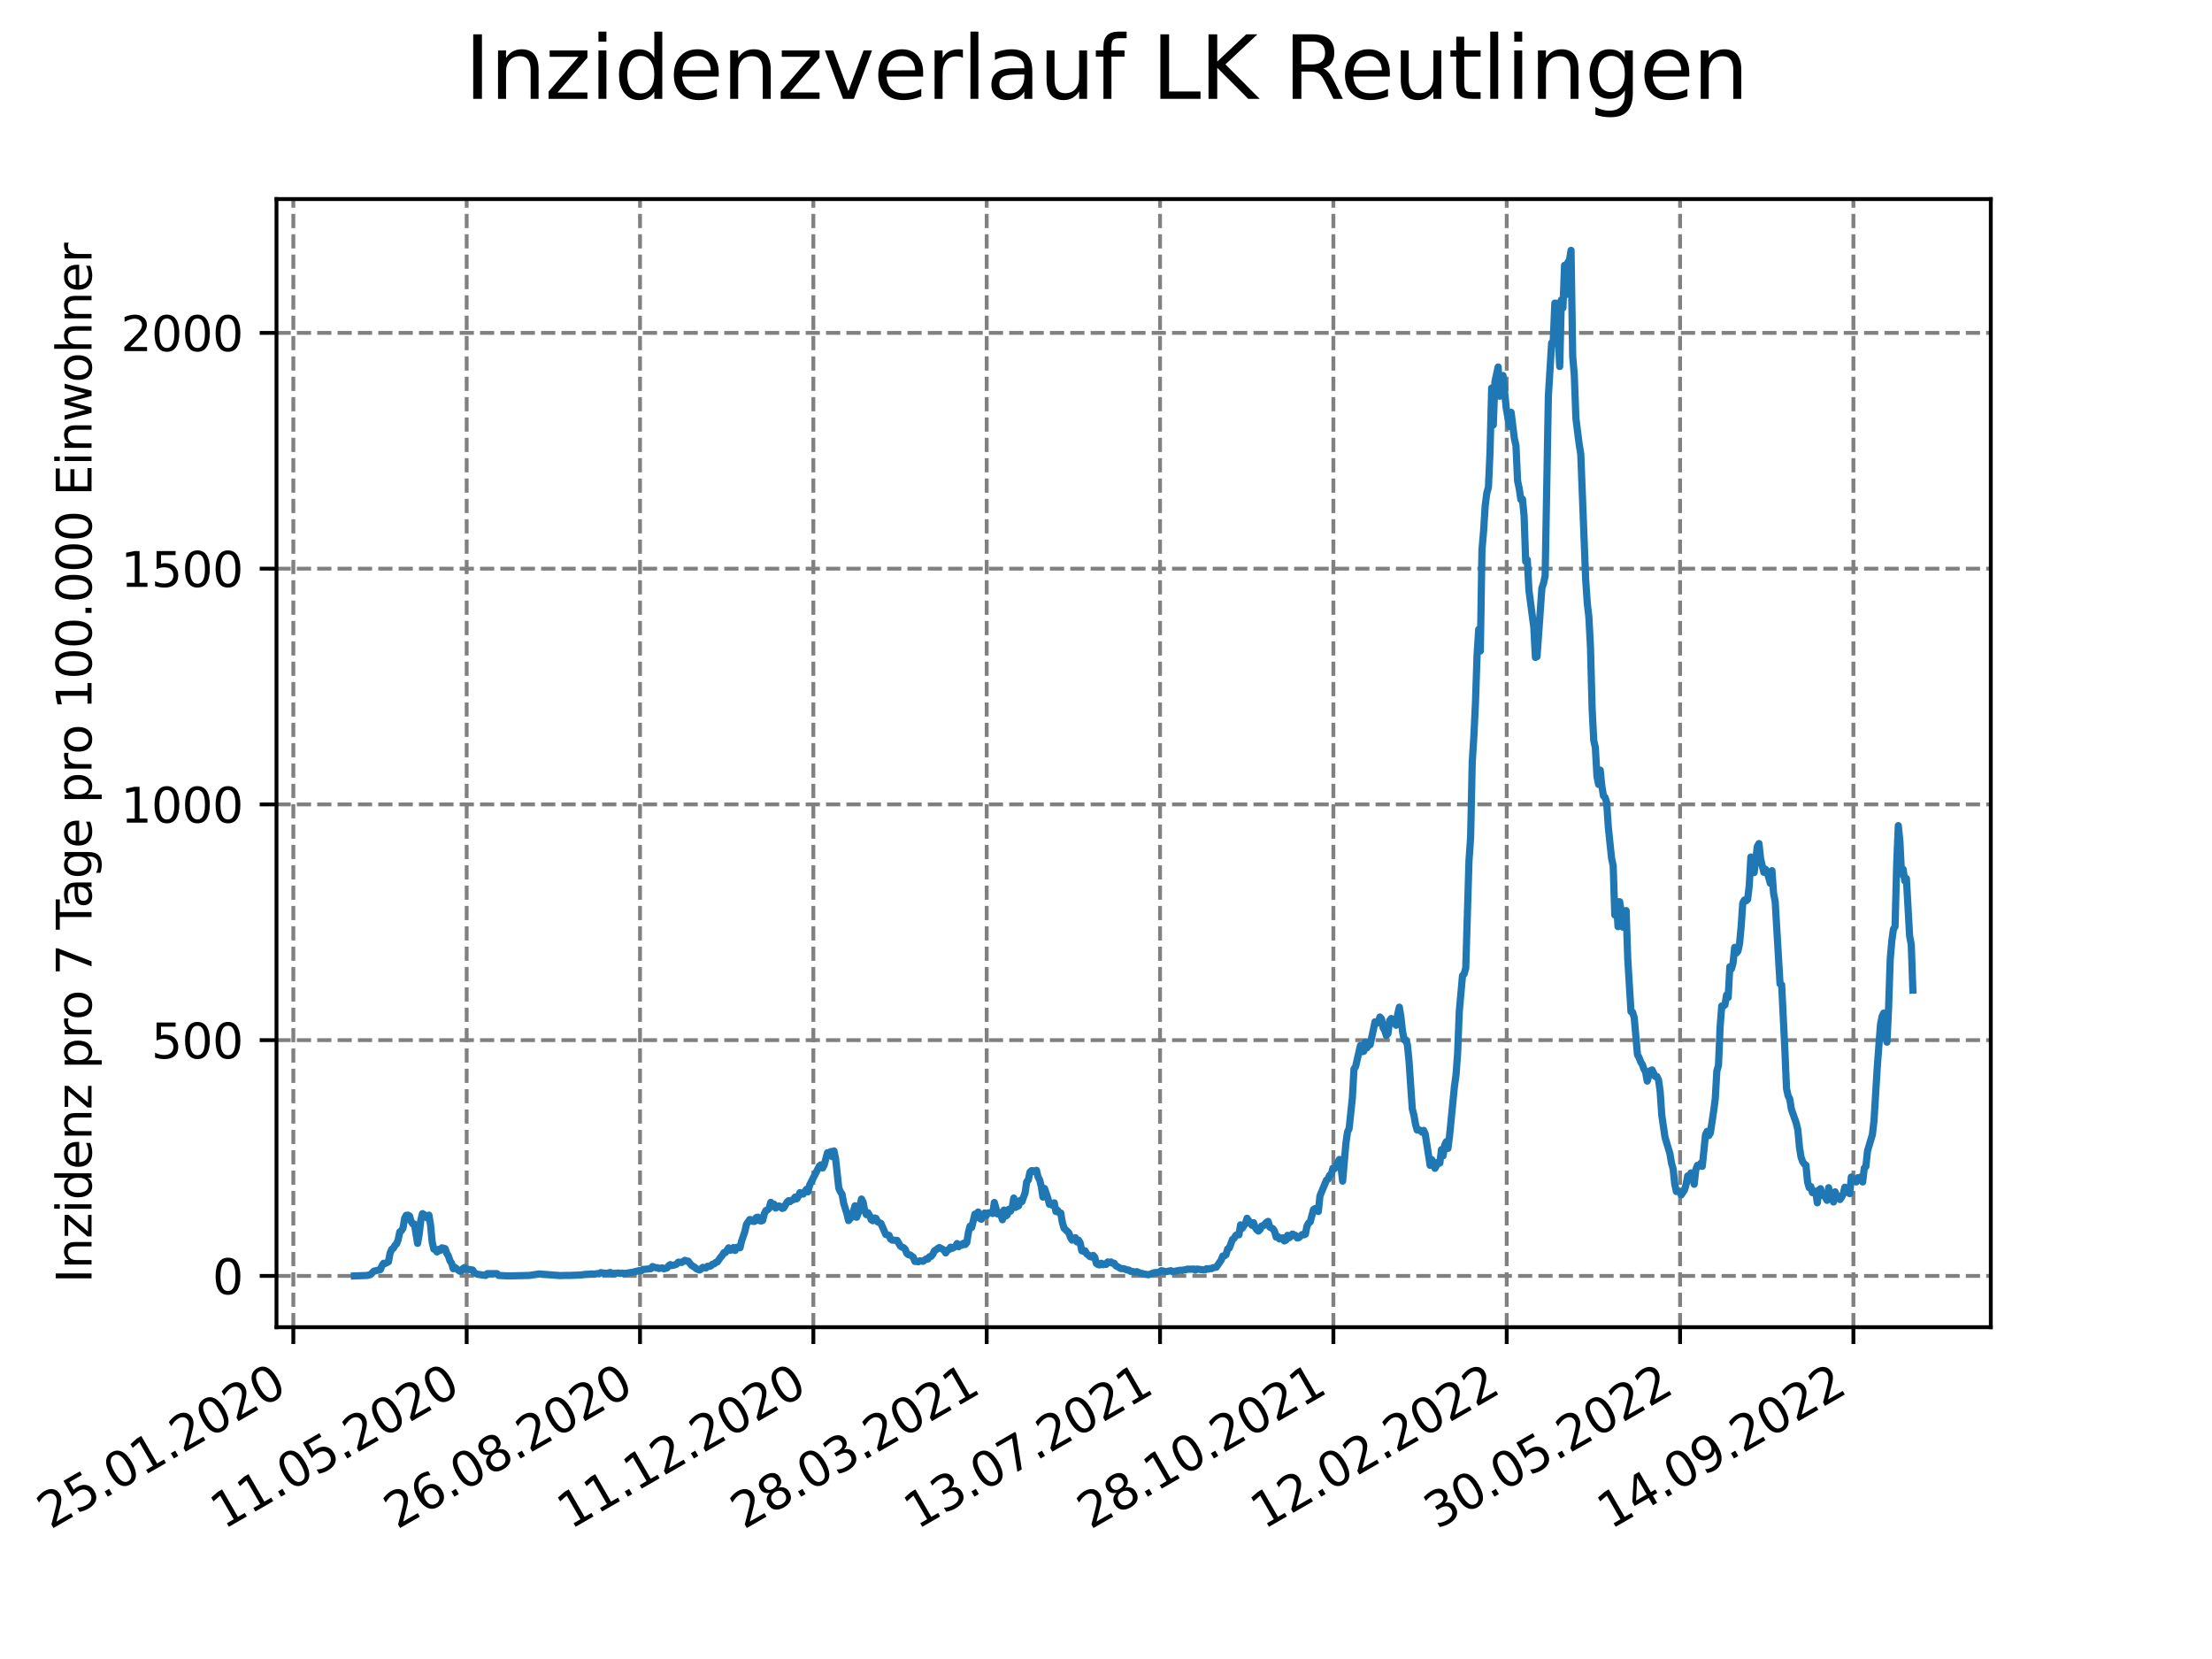 <?xml version="1.0" encoding="utf-8" standalone="no"?>
<!DOCTYPE svg PUBLIC "-//W3C//DTD SVG 1.1//EN"
  "http://www.w3.org/Graphics/SVG/1.1/DTD/svg11.dtd">
<svg xmlns:xlink="http://www.w3.org/1999/xlink" width="460.8pt" height="345.6pt" viewBox="0 0 460.8 345.6" xmlns="http://www.w3.org/2000/svg" version="1.1">
 <defs>
  <style type="text/css">*{stroke-linejoin: round; stroke-linecap: butt}</style>
 </defs>
 <g id="figure_1">
  <g id="patch_1">
   <path d="M 0 345.6 
L 460.8 345.6 
L 460.8 0 
L 0 0 
z
" style="fill: #ffffff"/>
  </g>
  <g id="axes_1">
   <g id="patch_2">
    <path d="M 57.6 276.48 
L 414.72 276.48 
L 414.72 41.472 
L 57.6 41.472 
z
" style="fill: #ffffff"/>
   </g>
   <g id="matplotlib.axis_1">
    <g id="xtick_1">
     <g id="line2d_1">
      <path d="M 61.107 276.48 
L 61.107 41.472 
" clip-path="url(#p2f1e69ef70)" style="fill: none; stroke-dasharray: 2.96,1.28; stroke-dashoffset: 0; stroke: #808080; stroke-width: 0.8"/>
     </g>
     <g id="line2d_2">
      <defs>
       <path id="mdb46640b7e" d="M 0 0 
L 0 3.5 
" style="stroke: #000000; stroke-width: 0.8"/>
      </defs>
      <g>
       <use xlink:href="#mdb46640b7e" x="61.107" y="276.48" style="stroke: #000000; stroke-width: 0.8"/>
      </g>
     </g>
     <g id="text_1">
      <!-- 25.01.2020 -->
      <g transform="translate(10.482 318.689) rotate(-30) scale(0.1 -0.1)">
       <defs>
        <path id="DejaVuSans-32" d="M 1228 531 
L 3431 531 
L 3431 0 
L 469 0 
L 469 531 
Q 828 903 1448 1529 
Q 2069 2156 2228 2338 
Q 2531 2678 2651 2914 
Q 2772 3150 2772 3378 
Q 2772 3750 2511 3984 
Q 2250 4219 1831 4219 
Q 1534 4219 1204 4116 
Q 875 4013 500 3803 
L 500 4441 
Q 881 4594 1212 4672 
Q 1544 4750 1819 4750 
Q 2544 4750 2975 4387 
Q 3406 4025 3406 3419 
Q 3406 3131 3298 2873 
Q 3191 2616 2906 2266 
Q 2828 2175 2409 1742 
Q 1991 1309 1228 531 
z
" transform="scale(0.016)"/>
        <path id="DejaVuSans-35" d="M 691 4666 
L 3169 4666 
L 3169 4134 
L 1269 4134 
L 1269 2991 
Q 1406 3038 1543 3061 
Q 1681 3084 1819 3084 
Q 2600 3084 3056 2656 
Q 3513 2228 3513 1497 
Q 3513 744 3044 326 
Q 2575 -91 1722 -91 
Q 1428 -91 1123 -41 
Q 819 9 494 109 
L 494 744 
Q 775 591 1075 516 
Q 1375 441 1709 441 
Q 2250 441 2565 725 
Q 2881 1009 2881 1497 
Q 2881 1984 2565 2268 
Q 2250 2553 1709 2553 
Q 1456 2553 1204 2497 
Q 953 2441 691 2322 
L 691 4666 
z
" transform="scale(0.016)"/>
        <path id="DejaVuSans-2e" d="M 684 794 
L 1344 794 
L 1344 0 
L 684 0 
L 684 794 
z
" transform="scale(0.016)"/>
        <path id="DejaVuSans-30" d="M 2034 4250 
Q 1547 4250 1301 3770 
Q 1056 3291 1056 2328 
Q 1056 1369 1301 889 
Q 1547 409 2034 409 
Q 2525 409 2770 889 
Q 3016 1369 3016 2328 
Q 3016 3291 2770 3770 
Q 2525 4250 2034 4250 
z
M 2034 4750 
Q 2819 4750 3233 4129 
Q 3647 3509 3647 2328 
Q 3647 1150 3233 529 
Q 2819 -91 2034 -91 
Q 1250 -91 836 529 
Q 422 1150 422 2328 
Q 422 3509 836 4129 
Q 1250 4750 2034 4750 
z
" transform="scale(0.016)"/>
        <path id="DejaVuSans-31" d="M 794 531 
L 1825 531 
L 1825 4091 
L 703 3866 
L 703 4441 
L 1819 4666 
L 2450 4666 
L 2450 531 
L 3481 531 
L 3481 0 
L 794 0 
L 794 531 
z
" transform="scale(0.016)"/>
       </defs>
       <use xlink:href="#DejaVuSans-32"/>
       <use xlink:href="#DejaVuSans-35" x="63.623"/>
       <use xlink:href="#DejaVuSans-2e" x="127.246"/>
       <use xlink:href="#DejaVuSans-30" x="159.033"/>
       <use xlink:href="#DejaVuSans-31" x="222.656"/>
       <use xlink:href="#DejaVuSans-2e" x="286.279"/>
       <use xlink:href="#DejaVuSans-32" x="318.066"/>
       <use xlink:href="#DejaVuSans-30" x="381.689"/>
       <use xlink:href="#DejaVuSans-32" x="445.312"/>
       <use xlink:href="#DejaVuSans-30" x="508.936"/>
      </g>
     </g>
    </g>
    <g id="xtick_2">
     <g id="line2d_3">
      <path d="M 97.217 276.48 
L 97.217 41.472 
" clip-path="url(#p2f1e69ef70)" style="fill: none; stroke-dasharray: 2.96,1.28; stroke-dashoffset: 0; stroke: #808080; stroke-width: 0.8"/>
     </g>
     <g id="line2d_4">
      <g>
       <use xlink:href="#mdb46640b7e" x="97.217" y="276.48" style="stroke: #000000; stroke-width: 0.8"/>
      </g>
     </g>
     <g id="text_2">
      <!-- 11.05.2020 -->
      <g transform="translate(46.592 318.689) rotate(-30) scale(0.1 -0.1)">
       <use xlink:href="#DejaVuSans-31"/>
       <use xlink:href="#DejaVuSans-31" x="63.623"/>
       <use xlink:href="#DejaVuSans-2e" x="127.246"/>
       <use xlink:href="#DejaVuSans-30" x="159.033"/>
       <use xlink:href="#DejaVuSans-35" x="222.656"/>
       <use xlink:href="#DejaVuSans-2e" x="286.279"/>
       <use xlink:href="#DejaVuSans-32" x="318.066"/>
       <use xlink:href="#DejaVuSans-30" x="381.689"/>
       <use xlink:href="#DejaVuSans-32" x="445.312"/>
       <use xlink:href="#DejaVuSans-30" x="508.936"/>
      </g>
     </g>
    </g>
    <g id="xtick_3">
     <g id="line2d_5">
      <path d="M 133.327 276.48 
L 133.327 41.472 
" clip-path="url(#p2f1e69ef70)" style="fill: none; stroke-dasharray: 2.96,1.28; stroke-dashoffset: 0; stroke: #808080; stroke-width: 0.8"/>
     </g>
     <g id="line2d_6">
      <g>
       <use xlink:href="#mdb46640b7e" x="133.327" y="276.48" style="stroke: #000000; stroke-width: 0.8"/>
      </g>
     </g>
     <g id="text_3">
      <!-- 26.08.2020 -->
      <g transform="translate(82.702 318.689) rotate(-30) scale(0.1 -0.1)">
       <defs>
        <path id="DejaVuSans-36" d="M 2113 2584 
Q 1688 2584 1439 2293 
Q 1191 2003 1191 1497 
Q 1191 994 1439 701 
Q 1688 409 2113 409 
Q 2538 409 2786 701 
Q 3034 994 3034 1497 
Q 3034 2003 2786 2293 
Q 2538 2584 2113 2584 
z
M 3366 4563 
L 3366 3988 
Q 3128 4100 2886 4159 
Q 2644 4219 2406 4219 
Q 1781 4219 1451 3797 
Q 1122 3375 1075 2522 
Q 1259 2794 1537 2939 
Q 1816 3084 2150 3084 
Q 2853 3084 3261 2657 
Q 3669 2231 3669 1497 
Q 3669 778 3244 343 
Q 2819 -91 2113 -91 
Q 1303 -91 875 529 
Q 447 1150 447 2328 
Q 447 3434 972 4092 
Q 1497 4750 2381 4750 
Q 2619 4750 2861 4703 
Q 3103 4656 3366 4563 
z
" transform="scale(0.016)"/>
        <path id="DejaVuSans-38" d="M 2034 2216 
Q 1584 2216 1326 1975 
Q 1069 1734 1069 1313 
Q 1069 891 1326 650 
Q 1584 409 2034 409 
Q 2484 409 2743 651 
Q 3003 894 3003 1313 
Q 3003 1734 2745 1975 
Q 2488 2216 2034 2216 
z
M 1403 2484 
Q 997 2584 770 2862 
Q 544 3141 544 3541 
Q 544 4100 942 4425 
Q 1341 4750 2034 4750 
Q 2731 4750 3128 4425 
Q 3525 4100 3525 3541 
Q 3525 3141 3298 2862 
Q 3072 2584 2669 2484 
Q 3125 2378 3379 2068 
Q 3634 1759 3634 1313 
Q 3634 634 3220 271 
Q 2806 -91 2034 -91 
Q 1263 -91 848 271 
Q 434 634 434 1313 
Q 434 1759 690 2068 
Q 947 2378 1403 2484 
z
M 1172 3481 
Q 1172 3119 1398 2916 
Q 1625 2713 2034 2713 
Q 2441 2713 2670 2916 
Q 2900 3119 2900 3481 
Q 2900 3844 2670 4047 
Q 2441 4250 2034 4250 
Q 1625 4250 1398 4047 
Q 1172 3844 1172 3481 
z
" transform="scale(0.016)"/>
       </defs>
       <use xlink:href="#DejaVuSans-32"/>
       <use xlink:href="#DejaVuSans-36" x="63.623"/>
       <use xlink:href="#DejaVuSans-2e" x="127.246"/>
       <use xlink:href="#DejaVuSans-30" x="159.033"/>
       <use xlink:href="#DejaVuSans-38" x="222.656"/>
       <use xlink:href="#DejaVuSans-2e" x="286.279"/>
       <use xlink:href="#DejaVuSans-32" x="318.066"/>
       <use xlink:href="#DejaVuSans-30" x="381.689"/>
       <use xlink:href="#DejaVuSans-32" x="445.312"/>
       <use xlink:href="#DejaVuSans-30" x="508.936"/>
      </g>
     </g>
    </g>
    <g id="xtick_4">
     <g id="line2d_7">
      <path d="M 169.438 276.48 
L 169.438 41.472 
" clip-path="url(#p2f1e69ef70)" style="fill: none; stroke-dasharray: 2.96,1.28; stroke-dashoffset: 0; stroke: #808080; stroke-width: 0.8"/>
     </g>
     <g id="line2d_8">
      <g>
       <use xlink:href="#mdb46640b7e" x="169.438" y="276.48" style="stroke: #000000; stroke-width: 0.8"/>
      </g>
     </g>
     <g id="text_4">
      <!-- 11.12.2020 -->
      <g transform="translate(118.812 318.689) rotate(-30) scale(0.1 -0.1)">
       <use xlink:href="#DejaVuSans-31"/>
       <use xlink:href="#DejaVuSans-31" x="63.623"/>
       <use xlink:href="#DejaVuSans-2e" x="127.246"/>
       <use xlink:href="#DejaVuSans-31" x="159.033"/>
       <use xlink:href="#DejaVuSans-32" x="222.656"/>
       <use xlink:href="#DejaVuSans-2e" x="286.279"/>
       <use xlink:href="#DejaVuSans-32" x="318.066"/>
       <use xlink:href="#DejaVuSans-30" x="381.689"/>
       <use xlink:href="#DejaVuSans-32" x="445.312"/>
       <use xlink:href="#DejaVuSans-30" x="508.936"/>
      </g>
     </g>
    </g>
    <g id="xtick_5">
     <g id="line2d_9">
      <path d="M 205.548 276.48 
L 205.548 41.472 
" clip-path="url(#p2f1e69ef70)" style="fill: none; stroke-dasharray: 2.96,1.28; stroke-dashoffset: 0; stroke: #808080; stroke-width: 0.8"/>
     </g>
     <g id="line2d_10">
      <g>
       <use xlink:href="#mdb46640b7e" x="205.548" y="276.48" style="stroke: #000000; stroke-width: 0.8"/>
      </g>
     </g>
     <g id="text_5">
      <!-- 28.03.2021 -->
      <g transform="translate(154.923 318.689) rotate(-30) scale(0.1 -0.1)">
       <defs>
        <path id="DejaVuSans-33" d="M 2597 2516 
Q 3050 2419 3304 2112 
Q 3559 1806 3559 1356 
Q 3559 666 3084 287 
Q 2609 -91 1734 -91 
Q 1441 -91 1130 -33 
Q 819 25 488 141 
L 488 750 
Q 750 597 1062 519 
Q 1375 441 1716 441 
Q 2309 441 2620 675 
Q 2931 909 2931 1356 
Q 2931 1769 2642 2001 
Q 2353 2234 1838 2234 
L 1294 2234 
L 1294 2753 
L 1863 2753 
Q 2328 2753 2575 2939 
Q 2822 3125 2822 3475 
Q 2822 3834 2567 4026 
Q 2313 4219 1838 4219 
Q 1578 4219 1281 4162 
Q 984 4106 628 3988 
L 628 4550 
Q 988 4650 1302 4700 
Q 1616 4750 1894 4750 
Q 2613 4750 3031 4423 
Q 3450 4097 3450 3541 
Q 3450 3153 3228 2886 
Q 3006 2619 2597 2516 
z
" transform="scale(0.016)"/>
       </defs>
       <use xlink:href="#DejaVuSans-32"/>
       <use xlink:href="#DejaVuSans-38" x="63.623"/>
       <use xlink:href="#DejaVuSans-2e" x="127.246"/>
       <use xlink:href="#DejaVuSans-30" x="159.033"/>
       <use xlink:href="#DejaVuSans-33" x="222.656"/>
       <use xlink:href="#DejaVuSans-2e" x="286.279"/>
       <use xlink:href="#DejaVuSans-32" x="318.066"/>
       <use xlink:href="#DejaVuSans-30" x="381.689"/>
       <use xlink:href="#DejaVuSans-32" x="445.312"/>
       <use xlink:href="#DejaVuSans-31" x="508.936"/>
      </g>
     </g>
    </g>
    <g id="xtick_6">
     <g id="line2d_11">
      <path d="M 241.658 276.48 
L 241.658 41.472 
" clip-path="url(#p2f1e69ef70)" style="fill: none; stroke-dasharray: 2.96,1.28; stroke-dashoffset: 0; stroke: #808080; stroke-width: 0.8"/>
     </g>
     <g id="line2d_12">
      <g>
       <use xlink:href="#mdb46640b7e" x="241.658" y="276.48" style="stroke: #000000; stroke-width: 0.8"/>
      </g>
     </g>
     <g id="text_6">
      <!-- 13.07.2021 -->
      <g transform="translate(191.033 318.689) rotate(-30) scale(0.1 -0.1)">
       <defs>
        <path id="DejaVuSans-37" d="M 525 4666 
L 3525 4666 
L 3525 4397 
L 1831 0 
L 1172 0 
L 2766 4134 
L 525 4134 
L 525 4666 
z
" transform="scale(0.016)"/>
       </defs>
       <use xlink:href="#DejaVuSans-31"/>
       <use xlink:href="#DejaVuSans-33" x="63.623"/>
       <use xlink:href="#DejaVuSans-2e" x="127.246"/>
       <use xlink:href="#DejaVuSans-30" x="159.033"/>
       <use xlink:href="#DejaVuSans-37" x="222.656"/>
       <use xlink:href="#DejaVuSans-2e" x="286.279"/>
       <use xlink:href="#DejaVuSans-32" x="318.066"/>
       <use xlink:href="#DejaVuSans-30" x="381.689"/>
       <use xlink:href="#DejaVuSans-32" x="445.312"/>
       <use xlink:href="#DejaVuSans-31" x="508.936"/>
      </g>
     </g>
    </g>
    <g id="xtick_7">
     <g id="line2d_13">
      <path d="M 277.768 276.48 
L 277.768 41.472 
" clip-path="url(#p2f1e69ef70)" style="fill: none; stroke-dasharray: 2.96,1.28; stroke-dashoffset: 0; stroke: #808080; stroke-width: 0.8"/>
     </g>
     <g id="line2d_14">
      <g>
       <use xlink:href="#mdb46640b7e" x="277.768" y="276.48" style="stroke: #000000; stroke-width: 0.8"/>
      </g>
     </g>
     <g id="text_7">
      <!-- 28.10.2021 -->
      <g transform="translate(227.143 318.689) rotate(-30) scale(0.1 -0.1)">
       <use xlink:href="#DejaVuSans-32"/>
       <use xlink:href="#DejaVuSans-38" x="63.623"/>
       <use xlink:href="#DejaVuSans-2e" x="127.246"/>
       <use xlink:href="#DejaVuSans-31" x="159.033"/>
       <use xlink:href="#DejaVuSans-30" x="222.656"/>
       <use xlink:href="#DejaVuSans-2e" x="286.279"/>
       <use xlink:href="#DejaVuSans-32" x="318.066"/>
       <use xlink:href="#DejaVuSans-30" x="381.689"/>
       <use xlink:href="#DejaVuSans-32" x="445.312"/>
       <use xlink:href="#DejaVuSans-31" x="508.936"/>
      </g>
     </g>
    </g>
    <g id="xtick_8">
     <g id="line2d_15">
      <path d="M 313.879 276.48 
L 313.879 41.472 
" clip-path="url(#p2f1e69ef70)" style="fill: none; stroke-dasharray: 2.96,1.28; stroke-dashoffset: 0; stroke: #808080; stroke-width: 0.8"/>
     </g>
     <g id="line2d_16">
      <g>
       <use xlink:href="#mdb46640b7e" x="313.879" y="276.48" style="stroke: #000000; stroke-width: 0.8"/>
      </g>
     </g>
     <g id="text_8">
      <!-- 12.02.2022 -->
      <g transform="translate(263.253 318.689) rotate(-30) scale(0.1 -0.1)">
       <use xlink:href="#DejaVuSans-31"/>
       <use xlink:href="#DejaVuSans-32" x="63.623"/>
       <use xlink:href="#DejaVuSans-2e" x="127.246"/>
       <use xlink:href="#DejaVuSans-30" x="159.033"/>
       <use xlink:href="#DejaVuSans-32" x="222.656"/>
       <use xlink:href="#DejaVuSans-2e" x="286.279"/>
       <use xlink:href="#DejaVuSans-32" x="318.066"/>
       <use xlink:href="#DejaVuSans-30" x="381.689"/>
       <use xlink:href="#DejaVuSans-32" x="445.312"/>
       <use xlink:href="#DejaVuSans-32" x="508.936"/>
      </g>
     </g>
    </g>
    <g id="xtick_9">
     <g id="line2d_17">
      <path d="M 349.989 276.48 
L 349.989 41.472 
" clip-path="url(#p2f1e69ef70)" style="fill: none; stroke-dasharray: 2.96,1.28; stroke-dashoffset: 0; stroke: #808080; stroke-width: 0.8"/>
     </g>
     <g id="line2d_18">
      <g>
       <use xlink:href="#mdb46640b7e" x="349.989" y="276.48" style="stroke: #000000; stroke-width: 0.8"/>
      </g>
     </g>
     <g id="text_9">
      <!-- 30.05.2022 -->
      <g transform="translate(299.364 318.689) rotate(-30) scale(0.1 -0.1)">
       <use xlink:href="#DejaVuSans-33"/>
       <use xlink:href="#DejaVuSans-30" x="63.623"/>
       <use xlink:href="#DejaVuSans-2e" x="127.246"/>
       <use xlink:href="#DejaVuSans-30" x="159.033"/>
       <use xlink:href="#DejaVuSans-35" x="222.656"/>
       <use xlink:href="#DejaVuSans-2e" x="286.279"/>
       <use xlink:href="#DejaVuSans-32" x="318.066"/>
       <use xlink:href="#DejaVuSans-30" x="381.689"/>
       <use xlink:href="#DejaVuSans-32" x="445.312"/>
       <use xlink:href="#DejaVuSans-32" x="508.936"/>
      </g>
     </g>
    </g>
    <g id="xtick_10">
     <g id="line2d_19">
      <path d="M 386.099 276.48 
L 386.099 41.472 
" clip-path="url(#p2f1e69ef70)" style="fill: none; stroke-dasharray: 2.96,1.28; stroke-dashoffset: 0; stroke: #808080; stroke-width: 0.8"/>
     </g>
     <g id="line2d_20">
      <g>
       <use xlink:href="#mdb46640b7e" x="386.099" y="276.48" style="stroke: #000000; stroke-width: 0.8"/>
      </g>
     </g>
     <g id="text_10">
      <!-- 14.09.2022 -->
      <g transform="translate(335.474 318.689) rotate(-30) scale(0.1 -0.1)">
       <defs>
        <path id="DejaVuSans-34" d="M 2419 4116 
L 825 1625 
L 2419 1625 
L 2419 4116 
z
M 2253 4666 
L 3047 4666 
L 3047 1625 
L 3713 1625 
L 3713 1100 
L 3047 1100 
L 3047 0 
L 2419 0 
L 2419 1100 
L 313 1100 
L 313 1709 
L 2253 4666 
z
" transform="scale(0.016)"/>
        <path id="DejaVuSans-39" d="M 703 97 
L 703 672 
Q 941 559 1184 500 
Q 1428 441 1663 441 
Q 2288 441 2617 861 
Q 2947 1281 2994 2138 
Q 2813 1869 2534 1725 
Q 2256 1581 1919 1581 
Q 1219 1581 811 2004 
Q 403 2428 403 3163 
Q 403 3881 828 4315 
Q 1253 4750 1959 4750 
Q 2769 4750 3195 4129 
Q 3622 3509 3622 2328 
Q 3622 1225 3098 567 
Q 2575 -91 1691 -91 
Q 1453 -91 1209 -44 
Q 966 3 703 97 
z
M 1959 2075 
Q 2384 2075 2632 2365 
Q 2881 2656 2881 3163 
Q 2881 3666 2632 3958 
Q 2384 4250 1959 4250 
Q 1534 4250 1286 3958 
Q 1038 3666 1038 3163 
Q 1038 2656 1286 2365 
Q 1534 2075 1959 2075 
z
" transform="scale(0.016)"/>
       </defs>
       <use xlink:href="#DejaVuSans-31"/>
       <use xlink:href="#DejaVuSans-34" x="63.623"/>
       <use xlink:href="#DejaVuSans-2e" x="127.246"/>
       <use xlink:href="#DejaVuSans-30" x="159.033"/>
       <use xlink:href="#DejaVuSans-39" x="222.656"/>
       <use xlink:href="#DejaVuSans-2e" x="286.279"/>
       <use xlink:href="#DejaVuSans-32" x="318.066"/>
       <use xlink:href="#DejaVuSans-30" x="381.689"/>
       <use xlink:href="#DejaVuSans-32" x="445.312"/>
       <use xlink:href="#DejaVuSans-32" x="508.936"/>
      </g>
     </g>
    </g>
   </g>
   <g id="matplotlib.axis_2">
    <g id="ytick_1">
     <g id="line2d_21">
      <path d="M 57.6 265.798 
L 414.72 265.798 
" clip-path="url(#p2f1e69ef70)" style="fill: none; stroke-dasharray: 2.96,1.28; stroke-dashoffset: 0; stroke: #808080; stroke-width: 0.8"/>
     </g>
     <g id="line2d_22">
      <defs>
       <path id="m6a6cb3afd0" d="M 0 0 
L -3.5 0 
" style="stroke: #000000; stroke-width: 0.8"/>
      </defs>
      <g>
       <use xlink:href="#m6a6cb3afd0" x="57.6" y="265.798" style="stroke: #000000; stroke-width: 0.8"/>
      </g>
     </g>
     <g id="text_11">
      <!-- 0 -->
      <g transform="translate(44.237 269.597) scale(0.1 -0.1)">
       <use xlink:href="#DejaVuSans-30"/>
      </g>
     </g>
    </g>
    <g id="ytick_2">
     <g id="line2d_23">
      <path d="M 57.6 216.684 
L 414.72 216.684 
" clip-path="url(#p2f1e69ef70)" style="fill: none; stroke-dasharray: 2.96,1.28; stroke-dashoffset: 0; stroke: #808080; stroke-width: 0.8"/>
     </g>
     <g id="line2d_24">
      <g>
       <use xlink:href="#m6a6cb3afd0" x="57.6" y="216.684" style="stroke: #000000; stroke-width: 0.8"/>
      </g>
     </g>
     <g id="text_12">
      <!-- 500 -->
      <g transform="translate(31.512 220.484) scale(0.1 -0.1)">
       <use xlink:href="#DejaVuSans-35"/>
       <use xlink:href="#DejaVuSans-30" x="63.623"/>
       <use xlink:href="#DejaVuSans-30" x="127.246"/>
      </g>
     </g>
    </g>
    <g id="ytick_3">
     <g id="line2d_25">
      <path d="M 57.6 167.571 
L 414.72 167.571 
" clip-path="url(#p2f1e69ef70)" style="fill: none; stroke-dasharray: 2.96,1.28; stroke-dashoffset: 0; stroke: #808080; stroke-width: 0.8"/>
     </g>
     <g id="line2d_26">
      <g>
       <use xlink:href="#m6a6cb3afd0" x="57.6" y="167.571" style="stroke: #000000; stroke-width: 0.8"/>
      </g>
     </g>
     <g id="text_13">
      <!-- 1000 -->
      <g transform="translate(25.15 171.37) scale(0.1 -0.1)">
       <use xlink:href="#DejaVuSans-31"/>
       <use xlink:href="#DejaVuSans-30" x="63.623"/>
       <use xlink:href="#DejaVuSans-30" x="127.246"/>
       <use xlink:href="#DejaVuSans-30" x="190.869"/>
      </g>
     </g>
    </g>
    <g id="ytick_4">
     <g id="line2d_27">
      <path d="M 57.6 118.458 
L 414.72 118.458 
" clip-path="url(#p2f1e69ef70)" style="fill: none; stroke-dasharray: 2.96,1.28; stroke-dashoffset: 0; stroke: #808080; stroke-width: 0.8"/>
     </g>
     <g id="line2d_28">
      <g>
       <use xlink:href="#m6a6cb3afd0" x="57.6" y="118.458" style="stroke: #000000; stroke-width: 0.8"/>
      </g>
     </g>
     <g id="text_14">
      <!-- 1500 -->
      <g transform="translate(25.15 122.257) scale(0.1 -0.1)">
       <use xlink:href="#DejaVuSans-31"/>
       <use xlink:href="#DejaVuSans-35" x="63.623"/>
       <use xlink:href="#DejaVuSans-30" x="127.246"/>
       <use xlink:href="#DejaVuSans-30" x="190.869"/>
      </g>
     </g>
    </g>
    <g id="ytick_5">
     <g id="line2d_29">
      <path d="M 57.6 69.344 
L 414.72 69.344 
" clip-path="url(#p2f1e69ef70)" style="fill: none; stroke-dasharray: 2.96,1.28; stroke-dashoffset: 0; stroke: #808080; stroke-width: 0.8"/>
     </g>
     <g id="line2d_30">
      <g>
       <use xlink:href="#m6a6cb3afd0" x="57.6" y="69.344" style="stroke: #000000; stroke-width: 0.8"/>
      </g>
     </g>
     <g id="text_15">
      <!-- 2000 -->
      <g transform="translate(25.15 73.143) scale(0.1 -0.1)">
       <use xlink:href="#DejaVuSans-32"/>
       <use xlink:href="#DejaVuSans-30" x="63.623"/>
       <use xlink:href="#DejaVuSans-30" x="127.246"/>
       <use xlink:href="#DejaVuSans-30" x="190.869"/>
      </g>
     </g>
    </g>
    <g id="text_16">
     <!-- Inzidenz pro 7 Tage pro 100.000 Einwohner -->
     <g transform="translate(19.07 267.301) rotate(-90) scale(0.1 -0.1)">
      <defs>
       <path id="DejaVuSans-49" d="M 628 4666 
L 1259 4666 
L 1259 0 
L 628 0 
L 628 4666 
z
" transform="scale(0.016)"/>
       <path id="DejaVuSans-6e" d="M 3513 2113 
L 3513 0 
L 2938 0 
L 2938 2094 
Q 2938 2591 2744 2837 
Q 2550 3084 2163 3084 
Q 1697 3084 1428 2787 
Q 1159 2491 1159 1978 
L 1159 0 
L 581 0 
L 581 3500 
L 1159 3500 
L 1159 2956 
Q 1366 3272 1645 3428 
Q 1925 3584 2291 3584 
Q 2894 3584 3203 3211 
Q 3513 2838 3513 2113 
z
" transform="scale(0.016)"/>
       <path id="DejaVuSans-7a" d="M 353 3500 
L 3084 3500 
L 3084 2975 
L 922 459 
L 3084 459 
L 3084 0 
L 275 0 
L 275 525 
L 2438 3041 
L 353 3041 
L 353 3500 
z
" transform="scale(0.016)"/>
       <path id="DejaVuSans-69" d="M 603 3500 
L 1178 3500 
L 1178 0 
L 603 0 
L 603 3500 
z
M 603 4863 
L 1178 4863 
L 1178 4134 
L 603 4134 
L 603 4863 
z
" transform="scale(0.016)"/>
       <path id="DejaVuSans-64" d="M 2906 2969 
L 2906 4863 
L 3481 4863 
L 3481 0 
L 2906 0 
L 2906 525 
Q 2725 213 2448 61 
Q 2172 -91 1784 -91 
Q 1150 -91 751 415 
Q 353 922 353 1747 
Q 353 2572 751 3078 
Q 1150 3584 1784 3584 
Q 2172 3584 2448 3432 
Q 2725 3281 2906 2969 
z
M 947 1747 
Q 947 1113 1208 752 
Q 1469 391 1925 391 
Q 2381 391 2643 752 
Q 2906 1113 2906 1747 
Q 2906 2381 2643 2742 
Q 2381 3103 1925 3103 
Q 1469 3103 1208 2742 
Q 947 2381 947 1747 
z
" transform="scale(0.016)"/>
       <path id="DejaVuSans-65" d="M 3597 1894 
L 3597 1613 
L 953 1613 
Q 991 1019 1311 708 
Q 1631 397 2203 397 
Q 2534 397 2845 478 
Q 3156 559 3463 722 
L 3463 178 
Q 3153 47 2828 -22 
Q 2503 -91 2169 -91 
Q 1331 -91 842 396 
Q 353 884 353 1716 
Q 353 2575 817 3079 
Q 1281 3584 2069 3584 
Q 2775 3584 3186 3129 
Q 3597 2675 3597 1894 
z
M 3022 2063 
Q 3016 2534 2758 2815 
Q 2500 3097 2075 3097 
Q 1594 3097 1305 2825 
Q 1016 2553 972 2059 
L 3022 2063 
z
" transform="scale(0.016)"/>
       <path id="DejaVuSans-20" transform="scale(0.016)"/>
       <path id="DejaVuSans-70" d="M 1159 525 
L 1159 -1331 
L 581 -1331 
L 581 3500 
L 1159 3500 
L 1159 2969 
Q 1341 3281 1617 3432 
Q 1894 3584 2278 3584 
Q 2916 3584 3314 3078 
Q 3713 2572 3713 1747 
Q 3713 922 3314 415 
Q 2916 -91 2278 -91 
Q 1894 -91 1617 61 
Q 1341 213 1159 525 
z
M 3116 1747 
Q 3116 2381 2855 2742 
Q 2594 3103 2138 3103 
Q 1681 3103 1420 2742 
Q 1159 2381 1159 1747 
Q 1159 1113 1420 752 
Q 1681 391 2138 391 
Q 2594 391 2855 752 
Q 3116 1113 3116 1747 
z
" transform="scale(0.016)"/>
       <path id="DejaVuSans-72" d="M 2631 2963 
Q 2534 3019 2420 3045 
Q 2306 3072 2169 3072 
Q 1681 3072 1420 2755 
Q 1159 2438 1159 1844 
L 1159 0 
L 581 0 
L 581 3500 
L 1159 3500 
L 1159 2956 
Q 1341 3275 1631 3429 
Q 1922 3584 2338 3584 
Q 2397 3584 2469 3576 
Q 2541 3569 2628 3553 
L 2631 2963 
z
" transform="scale(0.016)"/>
       <path id="DejaVuSans-6f" d="M 1959 3097 
Q 1497 3097 1228 2736 
Q 959 2375 959 1747 
Q 959 1119 1226 758 
Q 1494 397 1959 397 
Q 2419 397 2687 759 
Q 2956 1122 2956 1747 
Q 2956 2369 2687 2733 
Q 2419 3097 1959 3097 
z
M 1959 3584 
Q 2709 3584 3137 3096 
Q 3566 2609 3566 1747 
Q 3566 888 3137 398 
Q 2709 -91 1959 -91 
Q 1206 -91 779 398 
Q 353 888 353 1747 
Q 353 2609 779 3096 
Q 1206 3584 1959 3584 
z
" transform="scale(0.016)"/>
       <path id="DejaVuSans-54" d="M -19 4666 
L 3928 4666 
L 3928 4134 
L 2272 4134 
L 2272 0 
L 1638 0 
L 1638 4134 
L -19 4134 
L -19 4666 
z
" transform="scale(0.016)"/>
       <path id="DejaVuSans-61" d="M 2194 1759 
Q 1497 1759 1228 1600 
Q 959 1441 959 1056 
Q 959 750 1161 570 
Q 1363 391 1709 391 
Q 2188 391 2477 730 
Q 2766 1069 2766 1631 
L 2766 1759 
L 2194 1759 
z
M 3341 1997 
L 3341 0 
L 2766 0 
L 2766 531 
Q 2569 213 2275 61 
Q 1981 -91 1556 -91 
Q 1019 -91 701 211 
Q 384 513 384 1019 
Q 384 1609 779 1909 
Q 1175 2209 1959 2209 
L 2766 2209 
L 2766 2266 
Q 2766 2663 2505 2880 
Q 2244 3097 1772 3097 
Q 1472 3097 1187 3025 
Q 903 2953 641 2809 
L 641 3341 
Q 956 3463 1253 3523 
Q 1550 3584 1831 3584 
Q 2591 3584 2966 3190 
Q 3341 2797 3341 1997 
z
" transform="scale(0.016)"/>
       <path id="DejaVuSans-67" d="M 2906 1791 
Q 2906 2416 2648 2759 
Q 2391 3103 1925 3103 
Q 1463 3103 1205 2759 
Q 947 2416 947 1791 
Q 947 1169 1205 825 
Q 1463 481 1925 481 
Q 2391 481 2648 825 
Q 2906 1169 2906 1791 
z
M 3481 434 
Q 3481 -459 3084 -895 
Q 2688 -1331 1869 -1331 
Q 1566 -1331 1297 -1286 
Q 1028 -1241 775 -1147 
L 775 -588 
Q 1028 -725 1275 -790 
Q 1522 -856 1778 -856 
Q 2344 -856 2625 -561 
Q 2906 -266 2906 331 
L 2906 616 
Q 2728 306 2450 153 
Q 2172 0 1784 0 
Q 1141 0 747 490 
Q 353 981 353 1791 
Q 353 2603 747 3093 
Q 1141 3584 1784 3584 
Q 2172 3584 2450 3431 
Q 2728 3278 2906 2969 
L 2906 3500 
L 3481 3500 
L 3481 434 
z
" transform="scale(0.016)"/>
       <path id="DejaVuSans-45" d="M 628 4666 
L 3578 4666 
L 3578 4134 
L 1259 4134 
L 1259 2753 
L 3481 2753 
L 3481 2222 
L 1259 2222 
L 1259 531 
L 3634 531 
L 3634 0 
L 628 0 
L 628 4666 
z
" transform="scale(0.016)"/>
       <path id="DejaVuSans-77" d="M 269 3500 
L 844 3500 
L 1563 769 
L 2278 3500 
L 2956 3500 
L 3675 769 
L 4391 3500 
L 4966 3500 
L 4050 0 
L 3372 0 
L 2619 2869 
L 1863 0 
L 1184 0 
L 269 3500 
z
" transform="scale(0.016)"/>
       <path id="DejaVuSans-68" d="M 3513 2113 
L 3513 0 
L 2938 0 
L 2938 2094 
Q 2938 2591 2744 2837 
Q 2550 3084 2163 3084 
Q 1697 3084 1428 2787 
Q 1159 2491 1159 1978 
L 1159 0 
L 581 0 
L 581 4863 
L 1159 4863 
L 1159 2956 
Q 1366 3272 1645 3428 
Q 1925 3584 2291 3584 
Q 2894 3584 3203 3211 
Q 3513 2838 3513 2113 
z
" transform="scale(0.016)"/>
      </defs>
      <use xlink:href="#DejaVuSans-49"/>
      <use xlink:href="#DejaVuSans-6e" x="29.492"/>
      <use xlink:href="#DejaVuSans-7a" x="92.871"/>
      <use xlink:href="#DejaVuSans-69" x="145.361"/>
      <use xlink:href="#DejaVuSans-64" x="173.145"/>
      <use xlink:href="#DejaVuSans-65" x="236.621"/>
      <use xlink:href="#DejaVuSans-6e" x="298.145"/>
      <use xlink:href="#DejaVuSans-7a" x="361.523"/>
      <use xlink:href="#DejaVuSans-20" x="414.014"/>
      <use xlink:href="#DejaVuSans-70" x="445.801"/>
      <use xlink:href="#DejaVuSans-72" x="509.277"/>
      <use xlink:href="#DejaVuSans-6f" x="548.141"/>
      <use xlink:href="#DejaVuSans-20" x="609.322"/>
      <use xlink:href="#DejaVuSans-37" x="641.109"/>
      <use xlink:href="#DejaVuSans-20" x="704.732"/>
      <use xlink:href="#DejaVuSans-54" x="736.52"/>
      <use xlink:href="#DejaVuSans-61" x="781.104"/>
      <use xlink:href="#DejaVuSans-67" x="842.383"/>
      <use xlink:href="#DejaVuSans-65" x="905.859"/>
      <use xlink:href="#DejaVuSans-20" x="967.383"/>
      <use xlink:href="#DejaVuSans-70" x="999.17"/>
      <use xlink:href="#DejaVuSans-72" x="1062.646"/>
      <use xlink:href="#DejaVuSans-6f" x="1101.51"/>
      <use xlink:href="#DejaVuSans-20" x="1162.691"/>
      <use xlink:href="#DejaVuSans-31" x="1194.479"/>
      <use xlink:href="#DejaVuSans-30" x="1258.102"/>
      <use xlink:href="#DejaVuSans-30" x="1321.725"/>
      <use xlink:href="#DejaVuSans-2e" x="1385.348"/>
      <use xlink:href="#DejaVuSans-30" x="1417.135"/>
      <use xlink:href="#DejaVuSans-30" x="1480.758"/>
      <use xlink:href="#DejaVuSans-30" x="1544.381"/>
      <use xlink:href="#DejaVuSans-20" x="1608.004"/>
      <use xlink:href="#DejaVuSans-45" x="1639.791"/>
      <use xlink:href="#DejaVuSans-69" x="1702.975"/>
      <use xlink:href="#DejaVuSans-6e" x="1730.758"/>
      <use xlink:href="#DejaVuSans-77" x="1794.137"/>
      <use xlink:href="#DejaVuSans-6f" x="1875.924"/>
      <use xlink:href="#DejaVuSans-68" x="1937.105"/>
      <use xlink:href="#DejaVuSans-6e" x="2000.484"/>
      <use xlink:href="#DejaVuSans-65" x="2063.863"/>
      <use xlink:href="#DejaVuSans-72" x="2125.387"/>
     </g>
    </g>
   </g>
   <g id="line2d_31">
    <path d="M 73.833 265.798 
L 76.533 265.695 
L 77.208 265.49 
L 77.882 264.805 
L 79.232 264.497 
L 79.57 263.676 
L 79.907 263.163 
L 80.245 263.197 
L 80.92 262.855 
L 81.257 261.075 
L 81.595 260.254 
L 81.932 260.049 
L 82.27 259.433 
L 82.607 259.125 
L 82.945 258.269 
L 83.282 256.627 
L 83.62 256.387 
L 83.957 255.805 
L 84.295 253.786 
L 84.632 253.17 
L 84.97 253.136 
L 85.307 253.307 
L 85.644 254.436 
L 85.982 254.95 
L 86.319 254.984 
L 86.994 259.022 
L 87.332 257.037 
L 87.669 254.163 
L 88.007 252.828 
L 88.344 252.999 
L 89.019 253.752 
L 89.357 253.136 
L 89.694 255.189 
L 90.032 258.748 
L 90.369 260.22 
L 90.707 260.357 
L 91.044 260.802 
L 91.382 260.254 
L 91.719 260.494 
L 92.057 259.946 
L 92.732 260.117 
L 93.069 261.075 
L 93.406 261.657 
L 93.744 262.649 
L 94.081 263.163 
L 94.419 264.292 
L 94.756 264.018 
L 95.431 264.566 
L 95.769 264.805 
L 96.106 264.805 
L 96.444 264.258 
L 96.781 264.053 
L 97.119 264.361 
L 97.794 264.463 
L 98.469 264.566 
L 98.806 265.148 
L 99.481 265.456 
L 101.169 265.695 
L 101.506 265.319 
L 103.531 265.319 
L 103.868 265.695 
L 105.893 265.798 
L 110.28 265.695 
L 112.305 265.387 
L 116.693 265.729 
L 117.705 265.695 
L 118.717 265.695 
L 121.08 265.592 
L 121.755 265.49 
L 123.442 265.387 
L 123.78 265.421 
L 124.455 265.319 
L 124.792 265.353 
L 125.129 265.113 
L 125.804 265.216 
L 126.479 265.25 
L 127.154 265.079 
L 127.492 265.319 
L 128.842 265.182 
L 129.179 265.284 
L 129.517 265.216 
L 130.192 265.284 
L 131.879 265.011 
L 133.229 264.669 
L 133.566 264.737 
L 133.904 264.463 
L 135.591 264.292 
L 135.929 263.847 
L 136.604 264.087 
L 136.941 264.087 
L 137.279 264.258 
L 137.954 264.121 
L 138.291 264.326 
L 138.966 264.121 
L 139.304 263.676 
L 139.641 263.437 
L 139.979 263.642 
L 140.654 263.471 
L 140.991 263.3 
L 141.328 262.923 
L 142.003 262.992 
L 142.678 262.547 
L 143.016 262.718 
L 143.353 262.718 
L 144.028 263.573 
L 144.703 263.984 
L 145.041 264.292 
L 145.716 264.566 
L 146.053 264.361 
L 146.391 264.018 
L 147.066 264.121 
L 147.403 263.779 
L 147.741 263.813 
L 148.078 263.71 
L 148.416 263.368 
L 148.753 263.3 
L 149.09 262.992 
L 149.428 262.889 
L 150.103 261.931 
L 150.44 261.554 
L 150.778 260.973 
L 151.115 260.938 
L 151.79 259.946 
L 152.128 260.459 
L 152.465 260.357 
L 152.803 259.878 
L 153.14 260.494 
L 153.478 259.843 
L 153.815 259.809 
L 154.153 259.946 
L 154.49 258.543 
L 155.165 256.558 
L 155.503 255.052 
L 156.178 254.06 
L 156.515 254.094 
L 156.852 254.436 
L 157.19 254.436 
L 157.527 253.649 
L 157.865 253.547 
L 158.202 254.265 
L 158.54 254.368 
L 158.877 254.231 
L 159.215 252.862 
L 159.552 252.178 
L 159.89 252.041 
L 160.227 251.699 
L 160.565 250.467 
L 160.902 251.083 
L 161.24 250.843 
L 161.577 251.664 
L 162.252 251.22 
L 162.59 251.322 
L 162.927 251.733 
L 163.265 251.63 
L 163.94 250.467 
L 164.277 250.124 
L 164.615 250.296 
L 164.952 250.022 
L 165.289 249.919 
L 165.627 249.372 
L 165.964 249.748 
L 166.302 249.235 
L 166.639 248.448 
L 166.977 248.721 
L 167.314 248.756 
L 167.989 247.763 
L 168.327 248.277 
L 168.664 246.873 
L 170.689 242.904 
L 171.027 242.664 
L 171.364 243.314 
L 171.702 242.664 
L 172.377 240.132 
L 172.714 240.714 
L 173.051 239.892 
L 173.389 240.953 
L 173.726 239.755 
L 174.064 241.33 
L 174.739 247.524 
L 175.076 248.277 
L 175.414 248.756 
L 175.751 250.672 
L 176.426 252.828 
L 176.764 254.265 
L 177.439 253.512 
L 178.114 251.185 
L 178.451 253.581 
L 178.789 252.725 
L 179.464 249.782 
L 179.801 250.432 
L 180.139 252.212 
L 180.476 253.033 
L 180.813 252.623 
L 181.151 253.204 
L 181.488 254.094 
L 181.826 254.299 
L 182.163 253.718 
L 182.501 253.82 
L 182.838 254.539 
L 183.513 254.847 
L 184.526 257.174 
L 185.201 257.345 
L 185.538 258.132 
L 185.876 258.338 
L 186.888 258.406 
L 187.563 259.57 
L 187.901 259.809 
L 188.238 259.912 
L 188.575 260.254 
L 188.913 261.109 
L 189.25 261.383 
L 189.588 261.417 
L 190.263 261.931 
L 190.6 262.786 
L 190.938 262.752 
L 191.275 262.855 
L 191.613 262.649 
L 192.288 262.752 
L 192.963 262.239 
L 193.3 262.273 
L 193.638 261.794 
L 193.975 261.725 
L 194.313 261.281 
L 194.65 260.596 
L 195.663 259.878 
L 196.338 260.22 
L 196.675 260.459 
L 197.012 261.007 
L 197.35 260.425 
L 197.687 260.322 
L 198.025 259.809 
L 198.362 260.049 
L 199.037 259.672 
L 199.375 259.056 
L 199.712 259.706 
L 200.05 259.262 
L 200.387 259.398 
L 200.725 258.988 
L 201.062 259.262 
L 201.4 258.851 
L 201.737 256.729 
L 202.075 255.429 
L 202.412 255.703 
L 203.087 252.931 
L 203.425 252.862 
L 203.762 252.486 
L 204.1 253.82 
L 204.437 253.991 
L 204.774 253.102 
L 205.112 252.691 
L 205.449 253.239 
L 205.787 252.691 
L 206.462 252.588 
L 206.799 252.794 
L 207.137 250.501 
L 207.812 252.896 
L 208.149 252.588 
L 208.487 253.033 
L 208.824 254.094 
L 209.162 252.075 
L 209.499 253.341 
L 209.837 253.067 
L 210.174 251.904 
L 210.512 252.315 
L 210.849 251.562 
L 211.187 249.577 
L 211.524 251.528 
L 212.199 251.185 
L 212.536 250.056 
L 212.874 250.33 
L 213.549 248.482 
L 213.886 246.189 
L 214.224 245.778 
L 214.561 244.17 
L 214.899 243.862 
L 215.236 243.896 
L 215.574 244.102 
L 215.911 243.794 
L 216.249 245.197 
L 216.586 245.813 
L 216.924 247.181 
L 217.261 249.372 
L 217.599 247.592 
L 218.274 249.577 
L 218.611 250.877 
L 218.949 250.877 
L 219.286 251.117 
L 219.624 250.569 
L 219.961 252.383 
L 220.298 252.109 
L 220.636 252.623 
L 220.973 252.691 
L 221.311 254.676 
L 221.648 255.839 
L 222.661 256.832 
L 222.998 257.79 
L 223.336 258.338 
L 224.011 257.824 
L 224.348 258.714 
L 224.686 258.338 
L 225.023 258.919 
L 225.361 260.562 
L 225.698 260.665 
L 226.036 260.562 
L 226.373 261.212 
L 226.711 261.417 
L 227.048 261.76 
L 227.386 261.862 
L 227.723 261.52 
L 228.061 261.897 
L 228.398 263.197 
L 228.735 263.437 
L 229.073 263.505 
L 229.41 263.163 
L 229.748 263.471 
L 230.085 263.3 
L 230.423 263.402 
L 230.76 262.889 
L 231.098 263.026 
L 231.435 262.889 
L 231.773 263.163 
L 232.11 263.163 
L 232.448 263.676 
L 233.123 264.053 
L 233.46 264.258 
L 234.135 264.292 
L 234.81 264.566 
L 235.148 264.566 
L 235.485 264.84 
L 235.823 264.84 
L 236.497 265.011 
L 236.835 264.908 
L 237.51 265.216 
L 239.197 265.558 
L 240.547 265.113 
L 241.222 265.079 
L 241.56 264.977 
L 241.897 264.703 
L 242.91 264.908 
L 243.922 264.703 
L 244.259 264.908 
L 245.947 264.6 
L 246.284 264.669 
L 246.622 264.532 
L 246.959 264.532 
L 247.297 264.395 
L 247.972 264.395 
L 248.647 264.361 
L 248.984 264.6 
L 249.322 264.361 
L 250.672 264.532 
L 251.009 264.532 
L 251.347 264.292 
L 251.684 264.395 
L 252.022 264.258 
L 252.359 264.292 
L 252.696 264.087 
L 253.371 263.984 
L 254.384 262.513 
L 254.721 261.657 
L 255.059 261.623 
L 255.396 261.383 
L 255.734 260.186 
L 256.071 260.014 
L 256.746 258.201 
L 257.084 257.961 
L 257.421 257.379 
L 257.759 257.14 
L 258.096 257.242 
L 258.434 255.155 
L 258.771 255.874 
L 259.446 254.881 
L 259.784 253.786 
L 260.796 255.258 
L 261.133 254.71 
L 261.471 255.668 
L 261.808 256.182 
L 262.146 256.455 
L 262.483 256.147 
L 262.821 255.395 
L 263.158 255.36 
L 263.833 254.642 
L 264.171 254.436 
L 264.508 255.634 
L 265.183 255.976 
L 265.521 256.524 
L 265.858 257.722 
L 266.196 257.585 
L 266.533 258.098 
L 267.208 257.858 
L 267.546 258.509 
L 267.883 258.338 
L 268.22 257.345 
L 268.558 257.858 
L 268.895 257.585 
L 269.233 257.071 
L 269.908 257.379 
L 270.245 257.893 
L 270.583 257.824 
L 271.258 257.174 
L 271.595 257.242 
L 271.933 257.106 
L 272.27 255.395 
L 272.608 254.779 
L 272.945 254.539 
L 273.62 251.972 
L 273.958 251.767 
L 274.295 251.836 
L 274.633 252.383 
L 274.97 249.132 
L 276.32 245.847 
L 276.657 245.641 
L 276.995 244.82 
L 277.332 244.615 
L 277.67 243.349 
L 278.007 243.451 
L 279.02 241.535 
L 279.357 243.143 
L 279.695 246.052 
L 280.37 238.215 
L 280.707 235.82 
L 281.045 235.101 
L 281.72 228.736 
L 282.057 222.713 
L 282.395 222.2 
L 283.407 217.785 
L 283.745 219.086 
L 284.082 219.017 
L 284.419 217.101 
L 284.757 218.299 
L 285.094 217.34 
L 285.432 217.648 
L 286.444 212.857 
L 286.782 213.2 
L 287.119 212.96 
L 287.457 211.865 
L 287.794 212.241 
L 288.132 214.124 
L 288.469 214.671 
L 288.807 215.732 
L 289.144 215.287 
L 289.482 212.618 
L 289.819 212.173 
L 290.157 212.378 
L 290.832 213.576 
L 291.169 211.249 
L 291.507 209.812 
L 291.844 211.899 
L 292.181 214.945 
L 292.519 216.622 
L 292.856 216.622 
L 293.194 217.717 
L 293.531 221.105 
L 294.206 230.995 
L 294.544 232.329 
L 294.881 234.212 
L 295.219 235.409 
L 295.556 235.341 
L 295.894 235.512 
L 296.231 235.854 
L 296.569 235.478 
L 296.906 236.231 
L 297.919 242.767 
L 298.256 241.569 
L 298.594 242.082 
L 298.931 243.383 
L 299.606 242.082 
L 299.943 242.288 
L 300.281 239.482 
L 300.618 240.782 
L 300.956 238.558 
L 301.293 237.839 
L 301.631 239.242 
L 301.968 236.641 
L 302.981 226.341 
L 303.318 223.945 
L 303.656 219.325 
L 303.993 210.736 
L 304.668 203.241 
L 305.006 202.899 
L 305.343 201.667 
L 306.018 179.286 
L 306.356 174.461 
L 306.693 158.788 
L 307.031 153.449 
L 307.368 146.331 
L 307.705 136.339 
L 308.043 131.103 
L 308.38 135.62 
L 308.718 114.574 
L 309.055 110.673 
L 309.393 105.334 
L 309.73 102.699 
L 310.068 101.501 
L 310.405 93.973 
L 310.743 80.832 
L 311.08 88.531 
L 311.418 79.531 
L 312.093 76.451 
L 312.43 82.543 
L 312.768 81.619 
L 313.105 78.231 
L 313.78 85.075 
L 314.455 88.839 
L 314.793 85.896 
L 315.468 91.338 
L 315.805 92.843 
L 316.142 100.167 
L 316.48 101.775 
L 316.817 104.068 
L 317.155 103.965 
L 317.492 107.422 
L 317.83 116.969 
L 318.167 116.627 
L 318.505 122.992 
L 319.517 130.658 
L 319.855 136.955 
L 320.192 136.783 
L 321.205 122.513 
L 321.542 121.521 
L 321.88 119.947 
L 322.555 82.508 
L 323.23 71.455 
L 323.567 71.01 
L 323.904 63.139 
L 324.242 63.173 
L 324.917 76.349 
L 325.254 62.489 
L 325.592 64.132 
L 325.929 55.268 
L 326.267 61.36 
L 326.604 54.687 
L 326.942 54.242 
L 327.279 52.154 
L 327.617 74.158 
L 327.954 78.128 
L 328.292 87.163 
L 328.967 92.535 
L 329.304 94.589 
L 330.317 120.563 
L 330.654 125.593 
L 330.992 128.536 
L 331.329 134.867 
L 331.666 147.563 
L 332.004 154.236 
L 332.341 155.742 
L 332.679 161.697 
L 333.016 163.408 
L 333.354 160.43 
L 333.691 163.75 
L 334.029 165.803 
L 334.366 166.111 
L 334.704 167.206 
L 335.041 172.305 
L 335.716 178.773 
L 336.054 180.347 
L 336.391 190.614 
L 336.729 187.739 
L 337.066 193.043 
L 337.404 187.842 
L 337.741 189.929 
L 338.079 193.146 
L 338.754 189.69 
L 339.091 199.785 
L 339.766 210.736 
L 340.103 210.873 
L 340.441 212.036 
L 341.116 219.736 
L 341.453 220.318 
L 341.791 221.207 
L 342.128 221.755 
L 342.466 222.713 
L 342.803 223.295 
L 343.141 225.211 
L 343.816 223.021 
L 344.153 222.884 
L 344.828 224.253 
L 345.166 224.253 
L 345.503 224.972 
L 345.841 227.367 
L 346.178 232.329 
L 346.853 236.915 
L 347.865 240.303 
L 348.203 242.288 
L 348.54 243.486 
L 348.878 246.634 
L 349.215 248.208 
L 349.89 248.14 
L 350.228 248.927 
L 350.903 247.9 
L 351.24 246.771 
L 351.578 244.957 
L 351.915 245.094 
L 352.253 244.341 
L 352.928 246.702 
L 353.265 243.691 
L 353.603 242.767 
L 353.94 242.972 
L 354.278 242.356 
L 354.615 242.972 
L 355.29 236.367 
L 355.627 235.683 
L 355.965 236.573 
L 356.302 236.025 
L 356.977 231.508 
L 357.315 228.941 
L 357.652 223.09 
L 357.99 221.96 
L 358.327 214.021 
L 358.665 209.572 
L 359.002 209.572 
L 359.34 209.333 
L 359.677 207.279 
L 360.015 207.793 
L 360.352 201.393 
L 360.69 201.838 
L 361.027 200.64 
L 361.365 197.355 
L 361.702 198.553 
L 362.04 198.142 
L 362.377 196.637 
L 362.715 193.009 
L 363.052 188.115 
L 363.389 187.499 
L 363.727 187.671 
L 364.064 187.363 
L 364.402 184.454 
L 364.739 178.533 
L 365.077 180.895 
L 365.414 181.785 
L 366.089 176.309 
L 366.427 175.727 
L 366.764 178.876 
L 367.439 181.716 
L 367.777 181.066 
L 368.114 181.579 
L 368.789 184.009 
L 369.127 181.374 
L 369.464 186.062 
L 369.802 187.807 
L 370.814 204.952 
L 371.151 205.158 
L 371.826 218.812 
L 372.164 226.751 
L 372.501 228.291 
L 372.839 228.941 
L 373.176 231.063 
L 374.189 233.972 
L 374.526 235.375 
L 374.864 239.037 
L 375.201 241.09 
L 375.539 242.014 
L 375.876 242.493 
L 376.214 242.733 
L 376.551 246.257 
L 376.889 247.421 
L 377.226 247.181 
L 377.564 248.448 
L 377.901 248.482 
L 378.239 248.14 
L 378.576 250.569 
L 378.914 247.9 
L 379.251 247.626 
L 379.588 248.858 
L 380.263 249.372 
L 380.601 250.056 
L 380.938 247.421 
L 381.276 249.577 
L 381.613 249.543 
L 381.951 250.398 
L 382.288 248.277 
L 382.626 249.132 
L 382.963 249.235 
L 383.301 249.885 
L 383.638 249.406 
L 383.976 248.721 
L 384.313 247.318 
L 384.651 248.14 
L 385.326 248.653 
L 385.663 245.197 
L 386.001 245.949 
L 386.338 245.915 
L 386.676 246.223 
L 387.013 245.333 
L 387.35 245.402 
L 387.688 245.162 
L 388.025 246.223 
L 388.363 243.349 
L 388.7 243.006 
L 389.038 239.755 
L 390.05 236.367 
L 390.388 233.459 
L 391.063 222.405 
L 391.738 213.439 
L 392.075 211.728 
L 392.413 211.044 
L 392.75 215.937 
L 393.088 217.101 
L 393.425 210.017 
L 393.763 199.888 
L 394.1 196.021 
L 394.438 193.557 
L 394.775 193.009 
L 395.112 180.108 
L 395.45 171.997 
L 395.787 175.317 
L 396.125 182.092 
L 396.462 181.1 
L 396.8 183.496 
L 397.137 183.016 
L 397.812 195.028 
L 398.15 196.739 
L 398.487 206.253 
L 398.487 206.253 
" clip-path="url(#p2f1e69ef70)" style="fill: none; stroke: #1f77b4; stroke-width: 1.5; stroke-linecap: square"/>
   </g>
   <g id="patch_3">
    <path d="M 57.6 276.48 
L 57.6 41.472 
" style="fill: none; stroke: #000000; stroke-width: 0.8; stroke-linejoin: miter; stroke-linecap: square"/>
   </g>
   <g id="patch_4">
    <path d="M 414.72 276.48 
L 414.72 41.472 
" style="fill: none; stroke: #000000; stroke-width: 0.8; stroke-linejoin: miter; stroke-linecap: square"/>
   </g>
   <g id="patch_5">
    <path d="M 57.6 276.48 
L 414.72 276.48 
" style="fill: none; stroke: #000000; stroke-width: 0.8; stroke-linejoin: miter; stroke-linecap: square"/>
   </g>
   <g id="patch_6">
    <path d="M 57.6 41.472 
L 414.72 41.472 
" style="fill: none; stroke: #000000; stroke-width: 0.8; stroke-linejoin: miter; stroke-linecap: square"/>
   </g>
  </g>
  <g id="text_17">
   <!-- Inzidenzverlauf LK Reutlingen -->
   <g transform="translate(96.771 20.589) scale(0.18 -0.18)">
    <defs>
     <path id="DejaVuSans-76" d="M 191 3500 
L 800 3500 
L 1894 563 
L 2988 3500 
L 3597 3500 
L 2284 0 
L 1503 0 
L 191 3500 
z
" transform="scale(0.016)"/>
     <path id="DejaVuSans-6c" d="M 603 4863 
L 1178 4863 
L 1178 0 
L 603 0 
L 603 4863 
z
" transform="scale(0.016)"/>
     <path id="DejaVuSans-75" d="M 544 1381 
L 544 3500 
L 1119 3500 
L 1119 1403 
Q 1119 906 1312 657 
Q 1506 409 1894 409 
Q 2359 409 2629 706 
Q 2900 1003 2900 1516 
L 2900 3500 
L 3475 3500 
L 3475 0 
L 2900 0 
L 2900 538 
Q 2691 219 2414 64 
Q 2138 -91 1772 -91 
Q 1169 -91 856 284 
Q 544 659 544 1381 
z
M 1991 3584 
L 1991 3584 
z
" transform="scale(0.016)"/>
     <path id="DejaVuSans-66" d="M 2375 4863 
L 2375 4384 
L 1825 4384 
Q 1516 4384 1395 4259 
Q 1275 4134 1275 3809 
L 1275 3500 
L 2222 3500 
L 2222 3053 
L 1275 3053 
L 1275 0 
L 697 0 
L 697 3053 
L 147 3053 
L 147 3500 
L 697 3500 
L 697 3744 
Q 697 4328 969 4595 
Q 1241 4863 1831 4863 
L 2375 4863 
z
" transform="scale(0.016)"/>
     <path id="DejaVuSans-4c" d="M 628 4666 
L 1259 4666 
L 1259 531 
L 3531 531 
L 3531 0 
L 628 0 
L 628 4666 
z
" transform="scale(0.016)"/>
     <path id="DejaVuSans-4b" d="M 628 4666 
L 1259 4666 
L 1259 2694 
L 3353 4666 
L 4166 4666 
L 1850 2491 
L 4331 0 
L 3500 0 
L 1259 2247 
L 1259 0 
L 628 0 
L 628 4666 
z
" transform="scale(0.016)"/>
     <path id="DejaVuSans-52" d="M 2841 2188 
Q 3044 2119 3236 1894 
Q 3428 1669 3622 1275 
L 4263 0 
L 3584 0 
L 2988 1197 
Q 2756 1666 2539 1819 
Q 2322 1972 1947 1972 
L 1259 1972 
L 1259 0 
L 628 0 
L 628 4666 
L 2053 4666 
Q 2853 4666 3247 4331 
Q 3641 3997 3641 3322 
Q 3641 2881 3436 2590 
Q 3231 2300 2841 2188 
z
M 1259 4147 
L 1259 2491 
L 2053 2491 
Q 2509 2491 2742 2702 
Q 2975 2913 2975 3322 
Q 2975 3731 2742 3939 
Q 2509 4147 2053 4147 
L 1259 4147 
z
" transform="scale(0.016)"/>
     <path id="DejaVuSans-74" d="M 1172 4494 
L 1172 3500 
L 2356 3500 
L 2356 3053 
L 1172 3053 
L 1172 1153 
Q 1172 725 1289 603 
Q 1406 481 1766 481 
L 2356 481 
L 2356 0 
L 1766 0 
Q 1100 0 847 248 
Q 594 497 594 1153 
L 594 3053 
L 172 3053 
L 172 3500 
L 594 3500 
L 594 4494 
L 1172 4494 
z
" transform="scale(0.016)"/>
    </defs>
    <use xlink:href="#DejaVuSans-49"/>
    <use xlink:href="#DejaVuSans-6e" x="29.492"/>
    <use xlink:href="#DejaVuSans-7a" x="92.871"/>
    <use xlink:href="#DejaVuSans-69" x="145.361"/>
    <use xlink:href="#DejaVuSans-64" x="173.145"/>
    <use xlink:href="#DejaVuSans-65" x="236.621"/>
    <use xlink:href="#DejaVuSans-6e" x="298.145"/>
    <use xlink:href="#DejaVuSans-7a" x="361.523"/>
    <use xlink:href="#DejaVuSans-76" x="414.014"/>
    <use xlink:href="#DejaVuSans-65" x="473.193"/>
    <use xlink:href="#DejaVuSans-72" x="534.717"/>
    <use xlink:href="#DejaVuSans-6c" x="575.83"/>
    <use xlink:href="#DejaVuSans-61" x="603.613"/>
    <use xlink:href="#DejaVuSans-75" x="664.893"/>
    <use xlink:href="#DejaVuSans-66" x="728.271"/>
    <use xlink:href="#DejaVuSans-20" x="763.477"/>
    <use xlink:href="#DejaVuSans-4c" x="795.264"/>
    <use xlink:href="#DejaVuSans-4b" x="850.977"/>
    <use xlink:href="#DejaVuSans-20" x="916.553"/>
    <use xlink:href="#DejaVuSans-52" x="948.34"/>
    <use xlink:href="#DejaVuSans-65" x="1013.322"/>
    <use xlink:href="#DejaVuSans-75" x="1074.846"/>
    <use xlink:href="#DejaVuSans-74" x="1138.225"/>
    <use xlink:href="#DejaVuSans-6c" x="1177.434"/>
    <use xlink:href="#DejaVuSans-69" x="1205.217"/>
    <use xlink:href="#DejaVuSans-6e" x="1233"/>
    <use xlink:href="#DejaVuSans-67" x="1296.379"/>
    <use xlink:href="#DejaVuSans-65" x="1359.855"/>
    <use xlink:href="#DejaVuSans-6e" x="1421.379"/>
   </g>
  </g>
 </g>
 <defs>
  <clipPath id="p2f1e69ef70">
   <rect x="57.6" y="41.472" width="357.12" height="235.008"/>
  </clipPath>
 </defs>
</svg>
